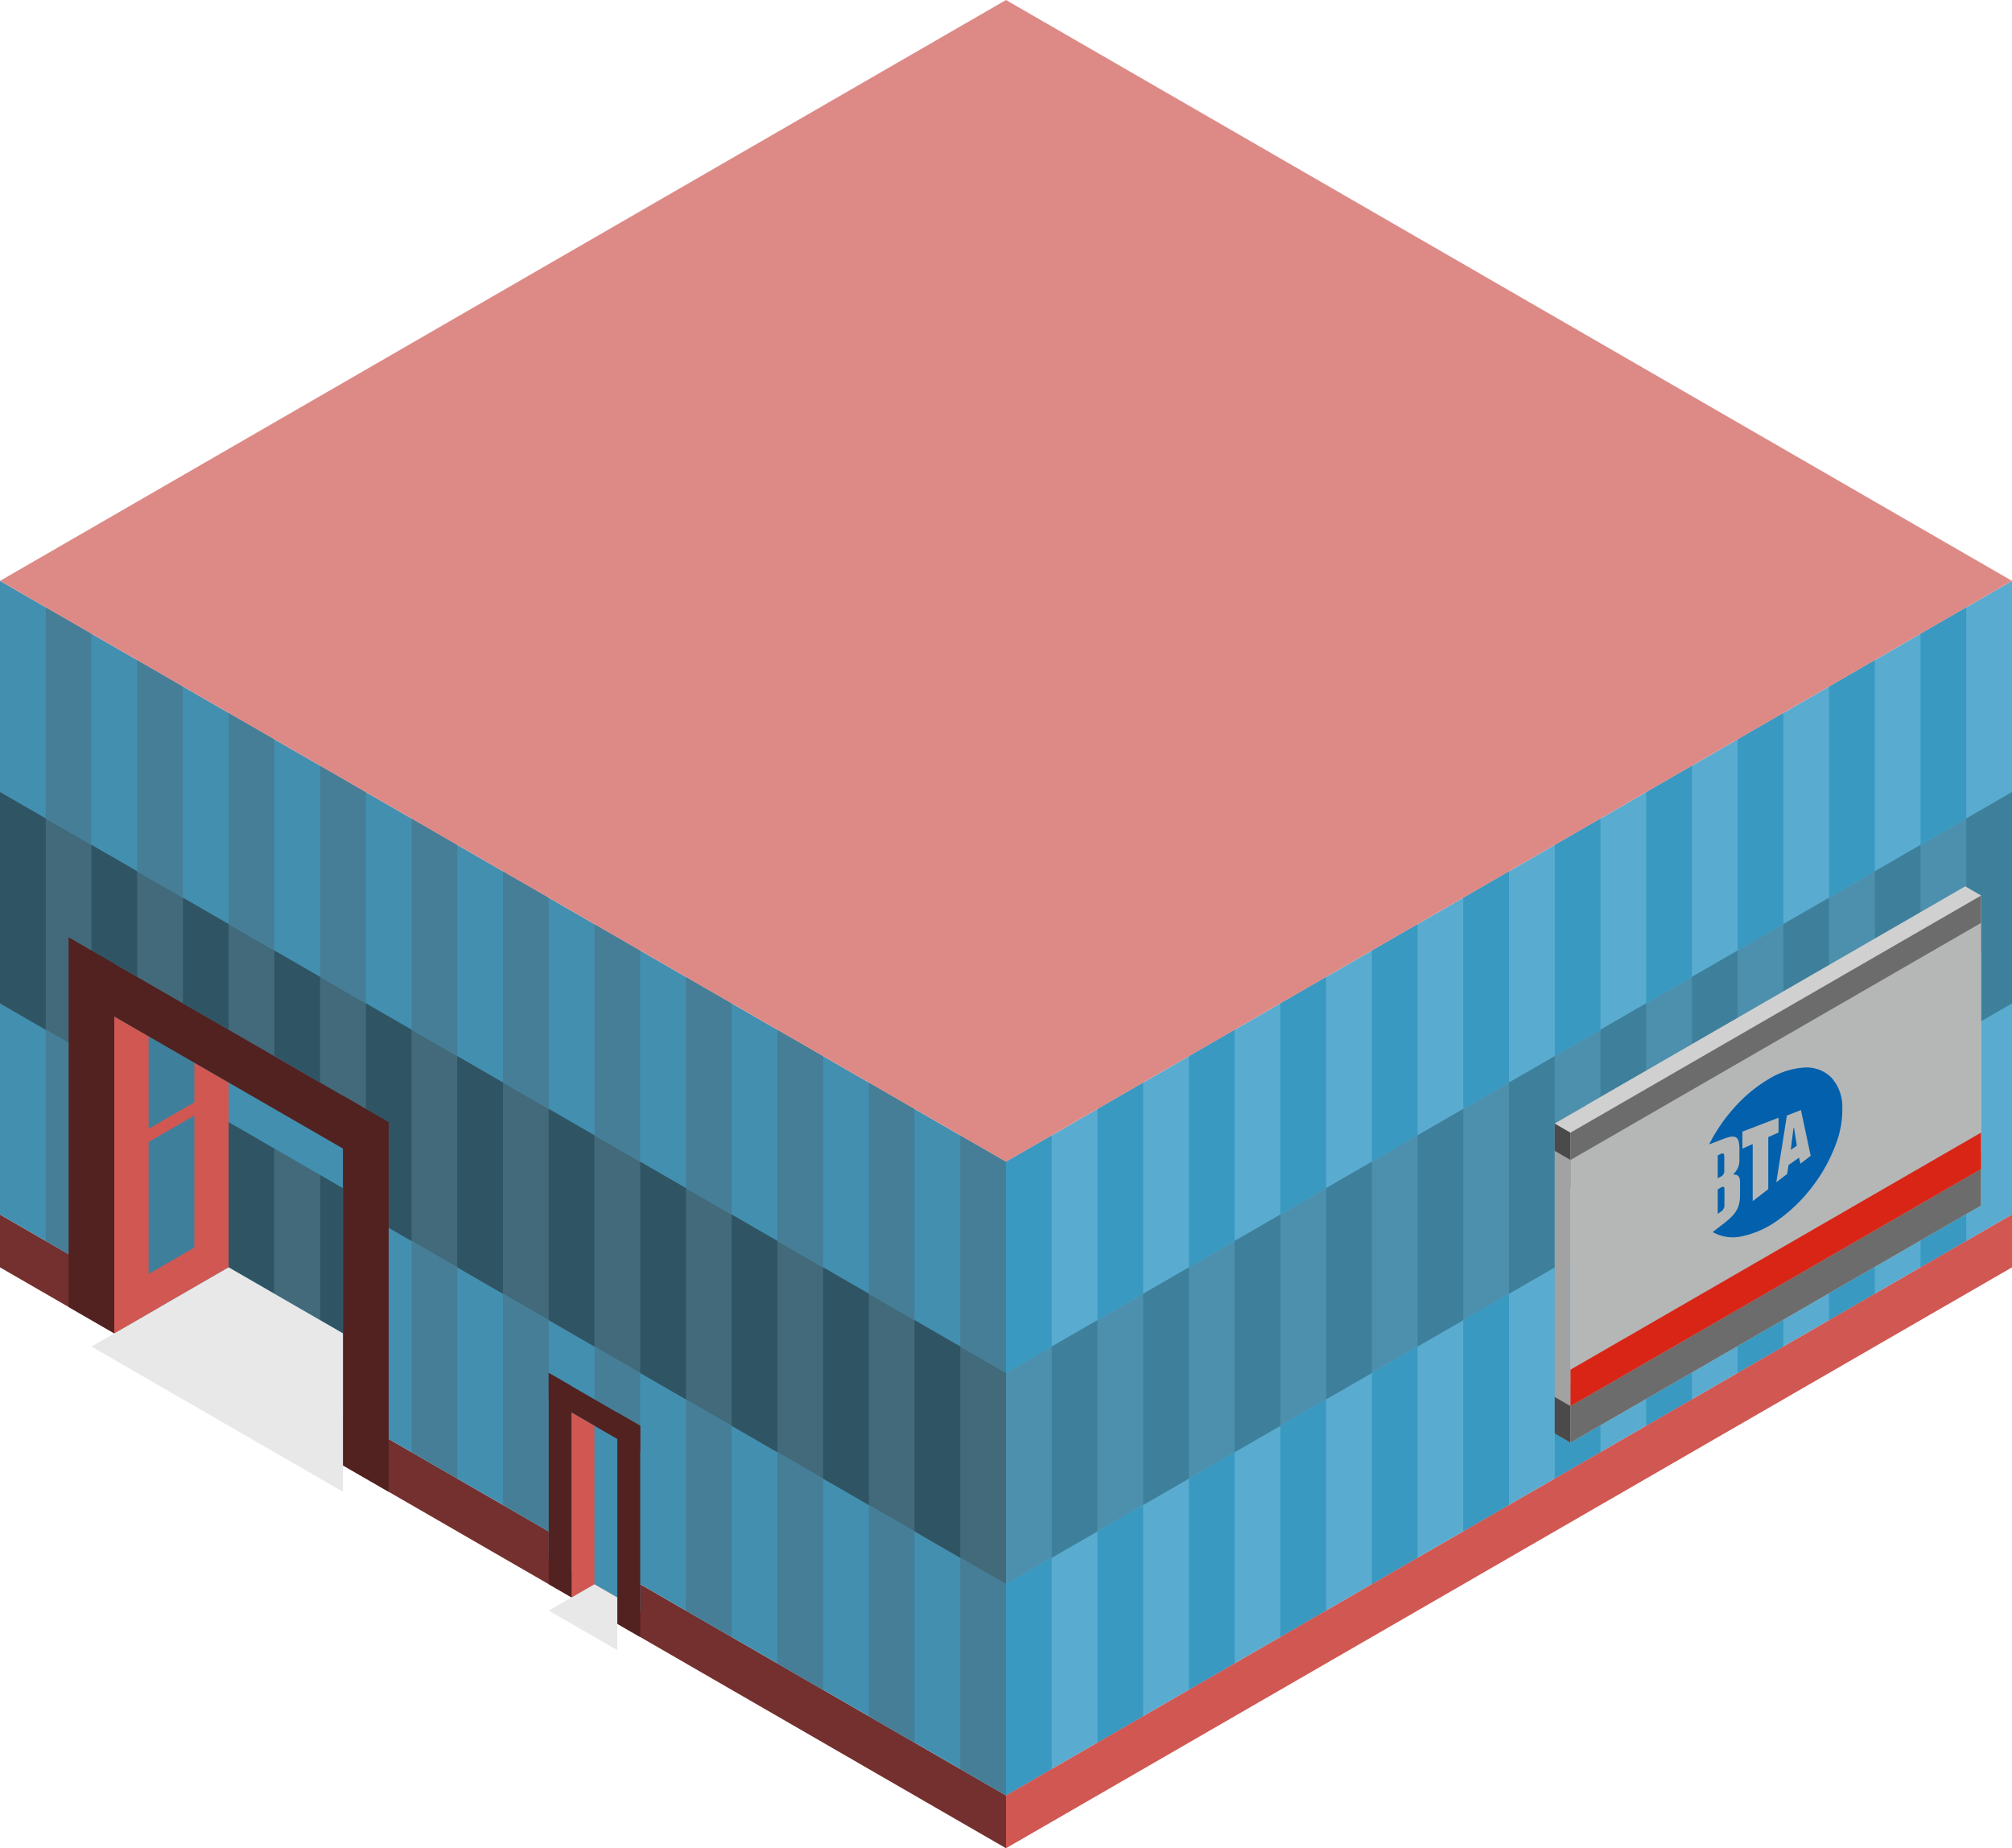 <svg id="Layer_1" data-name="Layer 1" xmlns="http://www.w3.org/2000/svg" viewBox="0 0 220 202.073">
  <defs>
    <style>
      .exterior-L-prim {
        fill: #73302e;
      }

      .curtain-R-prim-light {
        fill: #59acd0;
      }

      .curtain-L-prim-light {
        fill: #438fb0;
      }

      .curtain-R-prim-dark-light {
        fill: #4d90ad;
      }

      .curtain-L-prim-dark-light {
        fill: #426a7a;
      }

      .curtain-R-prim-dark {
        fill: #3e809c;
      }

      .curtain-R-prim-light-dark {
        fill: #3999c1;
      }

      .curtain-L-prim-light-dark {
        fill: #467e97;
      }

      .curtain-L-prim-dark {
        fill: #2f5565;
      }

      .exterior-L-dark {
        fill: #512220;
      }

      .exterior-R-prim {
        fill: #d05752;
      }

      .cls-1 {
        fill: #e8e8e8;
      }

      .top-prim {
        fill: #dd8a87;
      }

      .cls-2 {
        fill: #a2a2a2;
      }

      .cls-3 {
        fill: #4a4a4a;
      }

      .cls-4 {
        fill: #d1d1d1;
      }

      .cls-5 {
        fill: #d0d0d0;
      }

      .cls-6 {
        fill: #6c6c6c;
      }

      .cls-7 {
        fill: #b5b7b6;
      }

      .cls-8 {
        fill: #0260ac;
      }

      .cls-9 {
        fill: #d92516;
      }
    </style>
  </defs>
  <title>Artboard 35</title>
  <g>
    <g id="Group">
      <path id="Path" class="exterior-L-prim" d="M0,132.791v5.774l110,63.509v-5.774Z"/>
      <path id="Path-2" data-name="Path" class="curtain-R-prim-light" d="M110,196.299v-69.282L220,63.509v69.282Z"/>
      <path id="Path-3" data-name="Path" class="curtain-L-prim-light" d="M110,196.299v-69.282L0,63.509v69.282Z"/>
      <path id="Path-4" data-name="Path" class="curtain-R-prim-dark-light" d="M110,150.111,220,86.603v23.094L110,173.205Z"/>
      <path id="Path-5" data-name="Path" class="curtain-L-prim-dark-light" d="M110,150.111,0,86.603v23.094l110,63.508Z"/>
      <path id="Path-6" data-name="Path" class="curtain-R-prim-dark" d="M25,112.583l-5-2.887v17.32l5,2.887Z"/>
      <path id="Path-7" data-name="Path" class="curtain-R-prim-dark" d="M15,106.81l-5-2.887v17.32l5,2.887Z"/>
      <path id="Path-8" data-name="Path" class="curtain-R-prim-light-dark" d="M110,173.205l5-2.887v23.094l-5,2.887Z"/>
      <path id="Path-9" data-name="Path" class="curtain-R-prim-light-dark" d="M150,150.111l5-2.887v23.094l-5,2.887Z"/>
      <path id="Path-10" data-name="Path" class="curtain-R-prim-light-dark" d="M190,127.017l5-2.887v23.094l-5,2.887Z"/>
      <path id="Path-11" data-name="Path" class="curtain-R-prim-light-dark" d="M130,161.658l5-2.887v23.094l-5,2.887Z"/>
      <path id="Path-12" data-name="Path" class="curtain-R-prim-light-dark" d="M170,138.564l5-2.887v23.094l-5,2.887Z"/>
      <path id="Path-13" data-name="Path" class="curtain-R-prim-light-dark" d="M210,115.47l5-2.887v23.094l-5,2.887Z"/>
      <path id="Path-14" data-name="Path" class="curtain-R-prim-light-dark" d="M120,167.432l5-2.887v23.094l-5,2.887Z"/>
      <path id="Path-15" data-name="Path" class="curtain-R-prim-light-dark" d="M160,144.338l5-2.887v23.094l-5,2.887Z"/>
      <path id="Path-16" data-name="Path" class="curtain-R-prim-light-dark" d="M200,121.244l5-2.887v23.094l-5,2.887Z"/>
      <path id="Path-17" data-name="Path" class="curtain-R-prim-light-dark" d="M140,155.885l5-2.887v23.094l-5,2.887Z"/>
      <path id="Path-18" data-name="Path" class="curtain-R-prim-light-dark" d="M180,132.791l5-2.887v23.094l-5,2.887Z"/>
      <path id="Path-19" data-name="Path" class="curtain-L-prim-light-dark" d="M110,173.205l-5-2.887v23.094l5,2.887Z"/>
      <path id="Path-20" data-name="Path" class="curtain-L-prim-light-dark" d="M70,150.111l-5-2.887v23.094l5,2.887Z"/>
      <path id="Path-21" data-name="Path" class="curtain-L-prim-light-dark" d="M30,127.017,25,124.13v23.094l5,2.887Z"/>
      <path id="Path-22" data-name="Path" class="curtain-L-prim-light-dark" d="M90,161.658l-5-2.887v23.094l5,2.887Z"/>
      <path id="Path-23" data-name="Path" class="curtain-L-prim-light-dark" d="M50,138.564l-5-2.887v23.094l5,2.887Z"/>
      <path id="Path-24" data-name="Path" class="curtain-L-prim-light-dark" d="M10,115.47l-5-2.887v23.094l5,2.887Z"/>
      <path id="Path-25" data-name="Path" class="curtain-L-prim-light-dark" d="M100,167.432l-5-2.887v23.094l5,2.887Z"/>
      <path id="Path-26" data-name="Path" class="curtain-L-prim-light-dark" d="M60,144.338l-5-2.887v23.094l5,2.887Z"/>
      <path id="Path-27" data-name="Path" class="curtain-L-prim-light-dark" d="M20,121.244l-5-2.887v23.094l5,2.887Z"/>
      <path id="Path-28" data-name="Path" class="curtain-L-prim-light-dark" d="M80,155.885l-5-2.887v23.094l5,2.887Z"/>
      <path id="Path-29" data-name="Path" class="curtain-L-prim-light-dark" d="M40,132.791l-5-2.887v23.094l5,2.887Z"/>
      <path id="Path-30" data-name="Path" class="curtain-R-prim-light-dark" d="M110,127.017l5-2.887v23.094l-5,2.887Z"/>
      <path id="Path-31" data-name="Path" class="curtain-R-prim-light-dark" d="M150,103.923l5-2.887V124.13l-5,2.887Z"/>
      <path id="Path-32" data-name="Path" class="curtain-R-prim-light-dark" d="M190,80.829l5-2.887v23.094l-5,2.887Z"/>
      <path id="Path-33" data-name="Path" class="curtain-R-prim-light-dark" d="M130,115.47l5-2.887v23.094l-5,2.887Z"/>
      <path id="Path-34" data-name="Path" class="curtain-R-prim-light-dark" d="M170,92.376l5-2.887v23.094l-5,2.887Z"/>
      <path id="Path-35" data-name="Path" class="curtain-R-prim-light-dark" d="M210,69.282l5-2.887V89.489l-5,2.887Z"/>
      <path id="Path-36" data-name="Path" class="curtain-R-prim-light-dark" d="M120,121.244l5-2.887v23.094l-5,2.887Z"/>
      <path id="Path-37" data-name="Path" class="curtain-R-prim-light-dark" d="M160,98.15l5-2.887v23.094l-5,2.887Z"/>
      <path id="Path-38" data-name="Path" class="curtain-R-prim-light-dark" d="M200,75.056l5-2.887V95.263L200,98.15Z"/>
      <path id="Path-39" data-name="Path" class="curtain-R-prim-light-dark" d="M140,109.697l5-2.887v23.094l-5,2.887Z"/>
      <path id="Path-40" data-name="Path" class="curtain-R-prim-light-dark" d="M180,86.603l5-2.887V106.81l-5,2.887Z"/>
      <path id="Path-41" data-name="Path" class="curtain-L-prim-light-dark" d="M110,127.017l-5-2.887v23.094l5,2.887Z"/>
      <path id="Path-42" data-name="Path" class="curtain-L-prim-light-dark" d="M70,103.923l-5-2.887V124.13l5,2.887Z"/>
      <path id="Path-43" data-name="Path" class="curtain-L-prim-light-dark" d="M30,80.829l-5-2.887v23.094l5,2.887Z"/>
      <path id="Path-44" data-name="Path" class="curtain-L-prim-light-dark" d="M90,115.47l-5-2.887v23.094l5,2.887Z"/>
      <path id="Path-45" data-name="Path" class="curtain-L-prim-light-dark" d="M50,92.376l-5-2.887v23.094l5,2.887Z"/>
      <path id="Path-46" data-name="Path" class="curtain-L-prim-light-dark" d="M10,69.282,5,66.395V89.489l5,2.887Z"/>
      <path id="Path-47" data-name="Path" class="curtain-L-prim-light-dark" d="M100,121.244l-5-2.887v23.094l5,2.887Z"/>
      <path id="Path-48" data-name="Path" class="curtain-L-prim-light-dark" d="M60,98.15l-5-2.887v23.094l5,2.887Z"/>
      <path id="Path-49" data-name="Path" class="curtain-L-prim-light-dark" d="M20,75.056l-5-2.887V95.263L20,98.15Z"/>
      <path id="Path-50" data-name="Path" class="curtain-L-prim-light-dark" d="M80,109.697,75,106.81v23.094l5,2.887Z"/>
      <path id="Path-51" data-name="Path" class="curtain-L-prim-light-dark" d="M40,86.603l-5-2.887V106.81l5,2.887Z"/>
      <path id="Path-52" data-name="Path" class="curtain-R-prim-dark" d="M115,147.224l5-2.887v23.094l-5,2.887Z"/>
      <path id="Path-53" data-name="Path" class="curtain-R-prim-dark" d="M155,124.13l5-2.887v23.094l-5,2.887Z"/>
      <path id="Path-54" data-name="Path" class="curtain-R-prim-dark" d="M195,101.036l5-2.887v23.094l-5,2.887Z"/>
      <path id="Path-55" data-name="Path" class="curtain-R-prim-dark" d="M135,135.677l5-2.887v23.094l-5,2.887Z"/>
      <path id="Path-56" data-name="Path" class="curtain-R-prim-dark" d="M175,112.583l5-2.887v23.094l-5,2.887Z"/>
      <path id="Path-57" data-name="Path" class="curtain-R-prim-dark" d="M215,89.489l5-2.887v23.094l-5,2.887Z"/>
      <path id="Path-58" data-name="Path" class="curtain-R-prim-dark" d="M125,141.451l5-2.887v23.094l-5,2.887Z"/>
      <path id="Path-59" data-name="Path" class="curtain-R-prim-dark" d="M165,118.357l5-2.887v23.094l-5,2.887Z"/>
      <path id="Path-60" data-name="Path" class="curtain-R-prim-dark" d="M205,95.263l5-2.887V115.47l-5,2.887Z"/>
      <path id="Path-61" data-name="Path" class="curtain-R-prim-dark" d="M145,129.904l5-2.887v23.094l-5,2.887Z"/>
      <path id="Path-62" data-name="Path" class="curtain-R-prim-dark" d="M185,106.81l5-2.887v23.094l-5,2.887Z"/>
      <path id="Path-63" data-name="Path" class="curtain-L-prim-dark" d="M105,147.224l-5-2.887v23.094l5,2.887Z"/>
      <path id="Path-64" data-name="Path" class="curtain-L-prim-dark" d="M65,124.13l-5-2.887v23.094l5,2.887Z"/>
      <path id="Path-65" data-name="Path" class="curtain-L-prim-dark" d="M25,101.036,20,98.15v23.094l5,2.887Z"/>
      <path id="Path-66" data-name="Path" class="curtain-L-prim-dark" d="M85,135.677l-5-2.887v23.094l5,2.887Z"/>
      <path id="Path-67" data-name="Path" class="curtain-L-prim-dark" d="M45,112.583l-5-2.887v23.094l5,2.887Z"/>
      <path id="Path-68" data-name="Path" class="curtain-L-prim-dark" d="M5,89.489,0,86.603v23.094l5,2.887Z"/>
      <path id="Path-69" data-name="Path" class="curtain-L-prim-dark" d="M95,141.451l-5-2.887v23.094l5,2.887Z"/>
      <path id="Path-70" data-name="Path" class="curtain-L-prim-dark" d="M55,118.357,50,115.47v23.094l5,2.887Z"/>
      <path id="Path-71" data-name="Path" class="curtain-L-prim-dark" d="M15,95.263l-5-2.887V115.47l5,2.887Z"/>
      <path id="Path-72" data-name="Path" class="curtain-L-prim-dark" d="M75,129.904l-5-2.887v23.094l5,2.887Z"/>
      <path id="Path-73" data-name="Path" class="curtain-L-prim-dark" d="M35,106.81l-5-2.887v23.094l5,2.887Z"/>
      <path id="Path-74" data-name="Path" class="curtain-R-prim-dark" d="M35,118.357,30,115.47v17.32l5,2.887Z"/>
      <path id="Path-75" data-name="Path" class="curtain-L-prim-light" d="M40,121.244l-30-17.32v34.641l30,17.32Z"/>
      <path id="Path-76" data-name="Path" class="curtain-L-prim-light" d="M60,170.318V150.111l10,5.774v20.207Z"/>
      <path id="Path-77" data-name="Path" class="exterior-L-dark" d="M12.5,145.781l-5-2.887V102.48l5,2.887Z"/>
      <path id="Path-78" data-name="Path" class="exterior-L-dark" d="M62.5,174.649,60,173.205V150.111l2.5,1.443Z"/>
      <path id="Path-79" data-name="Path" class="exterior-L-dark" d="M70,178.979l-2.5-1.443V154.441l2.5,1.443Z"/>
      <path id="Path-80" data-name="Path" class="exterior-L-dark" d="M37.5,160.215l5,2.887V122.687l-5-2.887Z"/>
      <path id="Path-81" data-name="Path" class="exterior-R-prim" d="M12.5,145.781,25,138.564V118.357L12.5,111.14Z"/>
      <path id="Path-82" data-name="Path" class="curtain-R-prim-dark" d="M21.25,120.522l-5,2.887V113.305l5-2.887Z"/>
      <path id="Path-83" data-name="Path" class="curtain-R-prim-dark" d="M21.25,136.399l-5,2.887V124.852l5-2.887Z"/>
      <path id="Path-84" data-name="Path" class="curtain-L-prim-dark" d="M30,125.574l-5-2.887v15.877l5,2.887Z"/>
      <path id="Path-85" data-name="Path" class="curtain-L-prim-dark-light" d="M35,128.46l-5-2.887v15.877l5,2.887Z"/>
      <path id="Path-86" data-name="Path" class="curtain-L-prim-dark" d="M37.5,129.904,35,128.46v15.877l2.5,1.443Z"/>
      <path id="Path-87" data-name="Path" class="exterior-L-dark" d="M10,109.697l30,17.32v-5.774l-30-17.32Z"/>
      <path id="Path-88" data-name="Path" class="exterior-L-dark" d="M60,152.998l10,5.774v-2.887l-10-5.774Z"/>
      <path id="Path-89" data-name="Path" class="cls-1" d="M10,147.224l15-8.66,12.5,7.217v17.32Z"/>
      <path id="Path-90" data-name="Path" class="exterior-R-prim" d="M62.5,174.649l2.5-1.443v-17.32l-2.5-1.443Z"/>
      <path id="Path-91" data-name="Path" class="cls-1" d="M60,176.092l5-2.887,2.5,1.443v5.774Z"/>
      <path id="Path-92" data-name="Path" class="exterior-R-prim" d="M110,202.073l110-63.509v-5.774L110,196.299Z"/>
      <path id="anchor_30_127.017_220" class="top-prim" d="M0,63.509l110,63.508L220,63.509,110,0Z"/>
    </g>
    <g id="Group-2" data-name="Group">
      <g id="Group-3" data-name="Group">
        <path id="Path-93" data-name="Path" class="cls-2" d="M170,122.837l1.726.997v33.888L170,156.725Z"/>
        <path id="Path-94" data-name="Path" class="cls-3" d="M172.59,153.236l-.863.499L170,152.738v3.987l1.726.997.863-.499Z"/>
        <path id="Path-95" data-name="Path" class="cls-3" d="M172.59,123.336v2.99l-.863.498L170,125.827v-2.99l1.726.997Z"/>
        <path id="Path-96" data-name="Path" class="cls-4" d="M173.453,120.844l-1.726,2.99v33.888l44.885-25.914V97.92l-1.726-.997Z"/>
        <path id="Path-97" data-name="Path" class="cls-5" d="M170,122.837l1.726.997L216.611,97.92l-1.726-.997Z"/>
      </g>
      <g id="Group-4" data-name="Group">
        <path id="Path-98" data-name="Path" class="cls-6" d="M216.611,125.827l-44.885,25.914v5.98l44.885-25.914Z"/>
        <path id="Path-99" data-name="Path" class="cls-6" d="M216.611,97.92v5.98l-44.885,25.914v-5.981Z"/>
        <path id="Path-100" data-name="Path" class="cls-7" d="M216.611,100.91l-44.885,25.914V153.735l44.885-25.914Z"/>
        <g id="Group-5" data-name="Group">
          <path id="Path-101" data-name="Path" class="cls-8" d="M188.558,130.097c0-.371-.096-.434-.419-.24l-.314.188v2.668q.157-.111.314-.222a.822.822,0,0,0,.419-.789Z"/>
          <path id="Path-102" data-name="Path" class="cls-8" d="M188.539,127.94v-1.456c0-.371-.095-.449-.419-.304l-.295.132v2.514c.098-.055.197-.108.295-.162A.688.688,0,0,0,188.539,127.94Z"/>
          <path id="Path-103" data-name="Path" class="cls-8" d="M196.106,123.343c-.123,1.064-.171,1.257-.295,2.369.311-.2.348-.241.66-.441-.124-.893-.173-1.018-.298-1.958Z"/>
          <path id="Compound_Path" data-name="Compound Path" class="cls-8" d="M193.426,117.961a15.744,15.744,0,0,0-3.685,3.022,18.584,18.584,0,0,0-2.862,4.14l1.659-.637c1.371-.518,1.657-.116,1.657,1.206v1.13a1.99,1.99,0,0,1-.628,1.508v.096c.505-.029.695.264.695.859v1.277c-.001,1.317-.286,2.047-1.704,3.15l-1.288.992a4.502,4.502,0,0,0,3.24.455,10.337,10.337,0,0,0,3.96-1.806,17.391,17.391,0,0,0,3.703-3.622,17.6,17.6,0,0,0,2.532-4.544,10.737,10.737,0,0,0,.737-4.345,4.673,4.673,0,0,0-1.24-3.075A3.843,3.843,0,0,0,197.29,116.72a8.401,8.401,0,0,0-3.864,1.241Zm-.076,6.362v5.692q-.852.658-1.704,1.314v-6.245q-.561.252-1.123.502v-1.863l3.951-1.516v1.614Q193.912,124.072,193.35,124.323Zm3.505,2.916c-.045-.302-.089-.366-.133-.673l-1.162.818c-.044.396-.088.554-.133.956l-1.2.925,1.159-7.3,1.537-.597,1.065,4.997Z"/>
        </g>
        <path id="Path-104" data-name="Path" class="cls-9" d="M216.611,123.834l-44.885,25.914v3.987l44.885-25.914Z"/>
      </g>
    </g>
  </g>
</svg>
